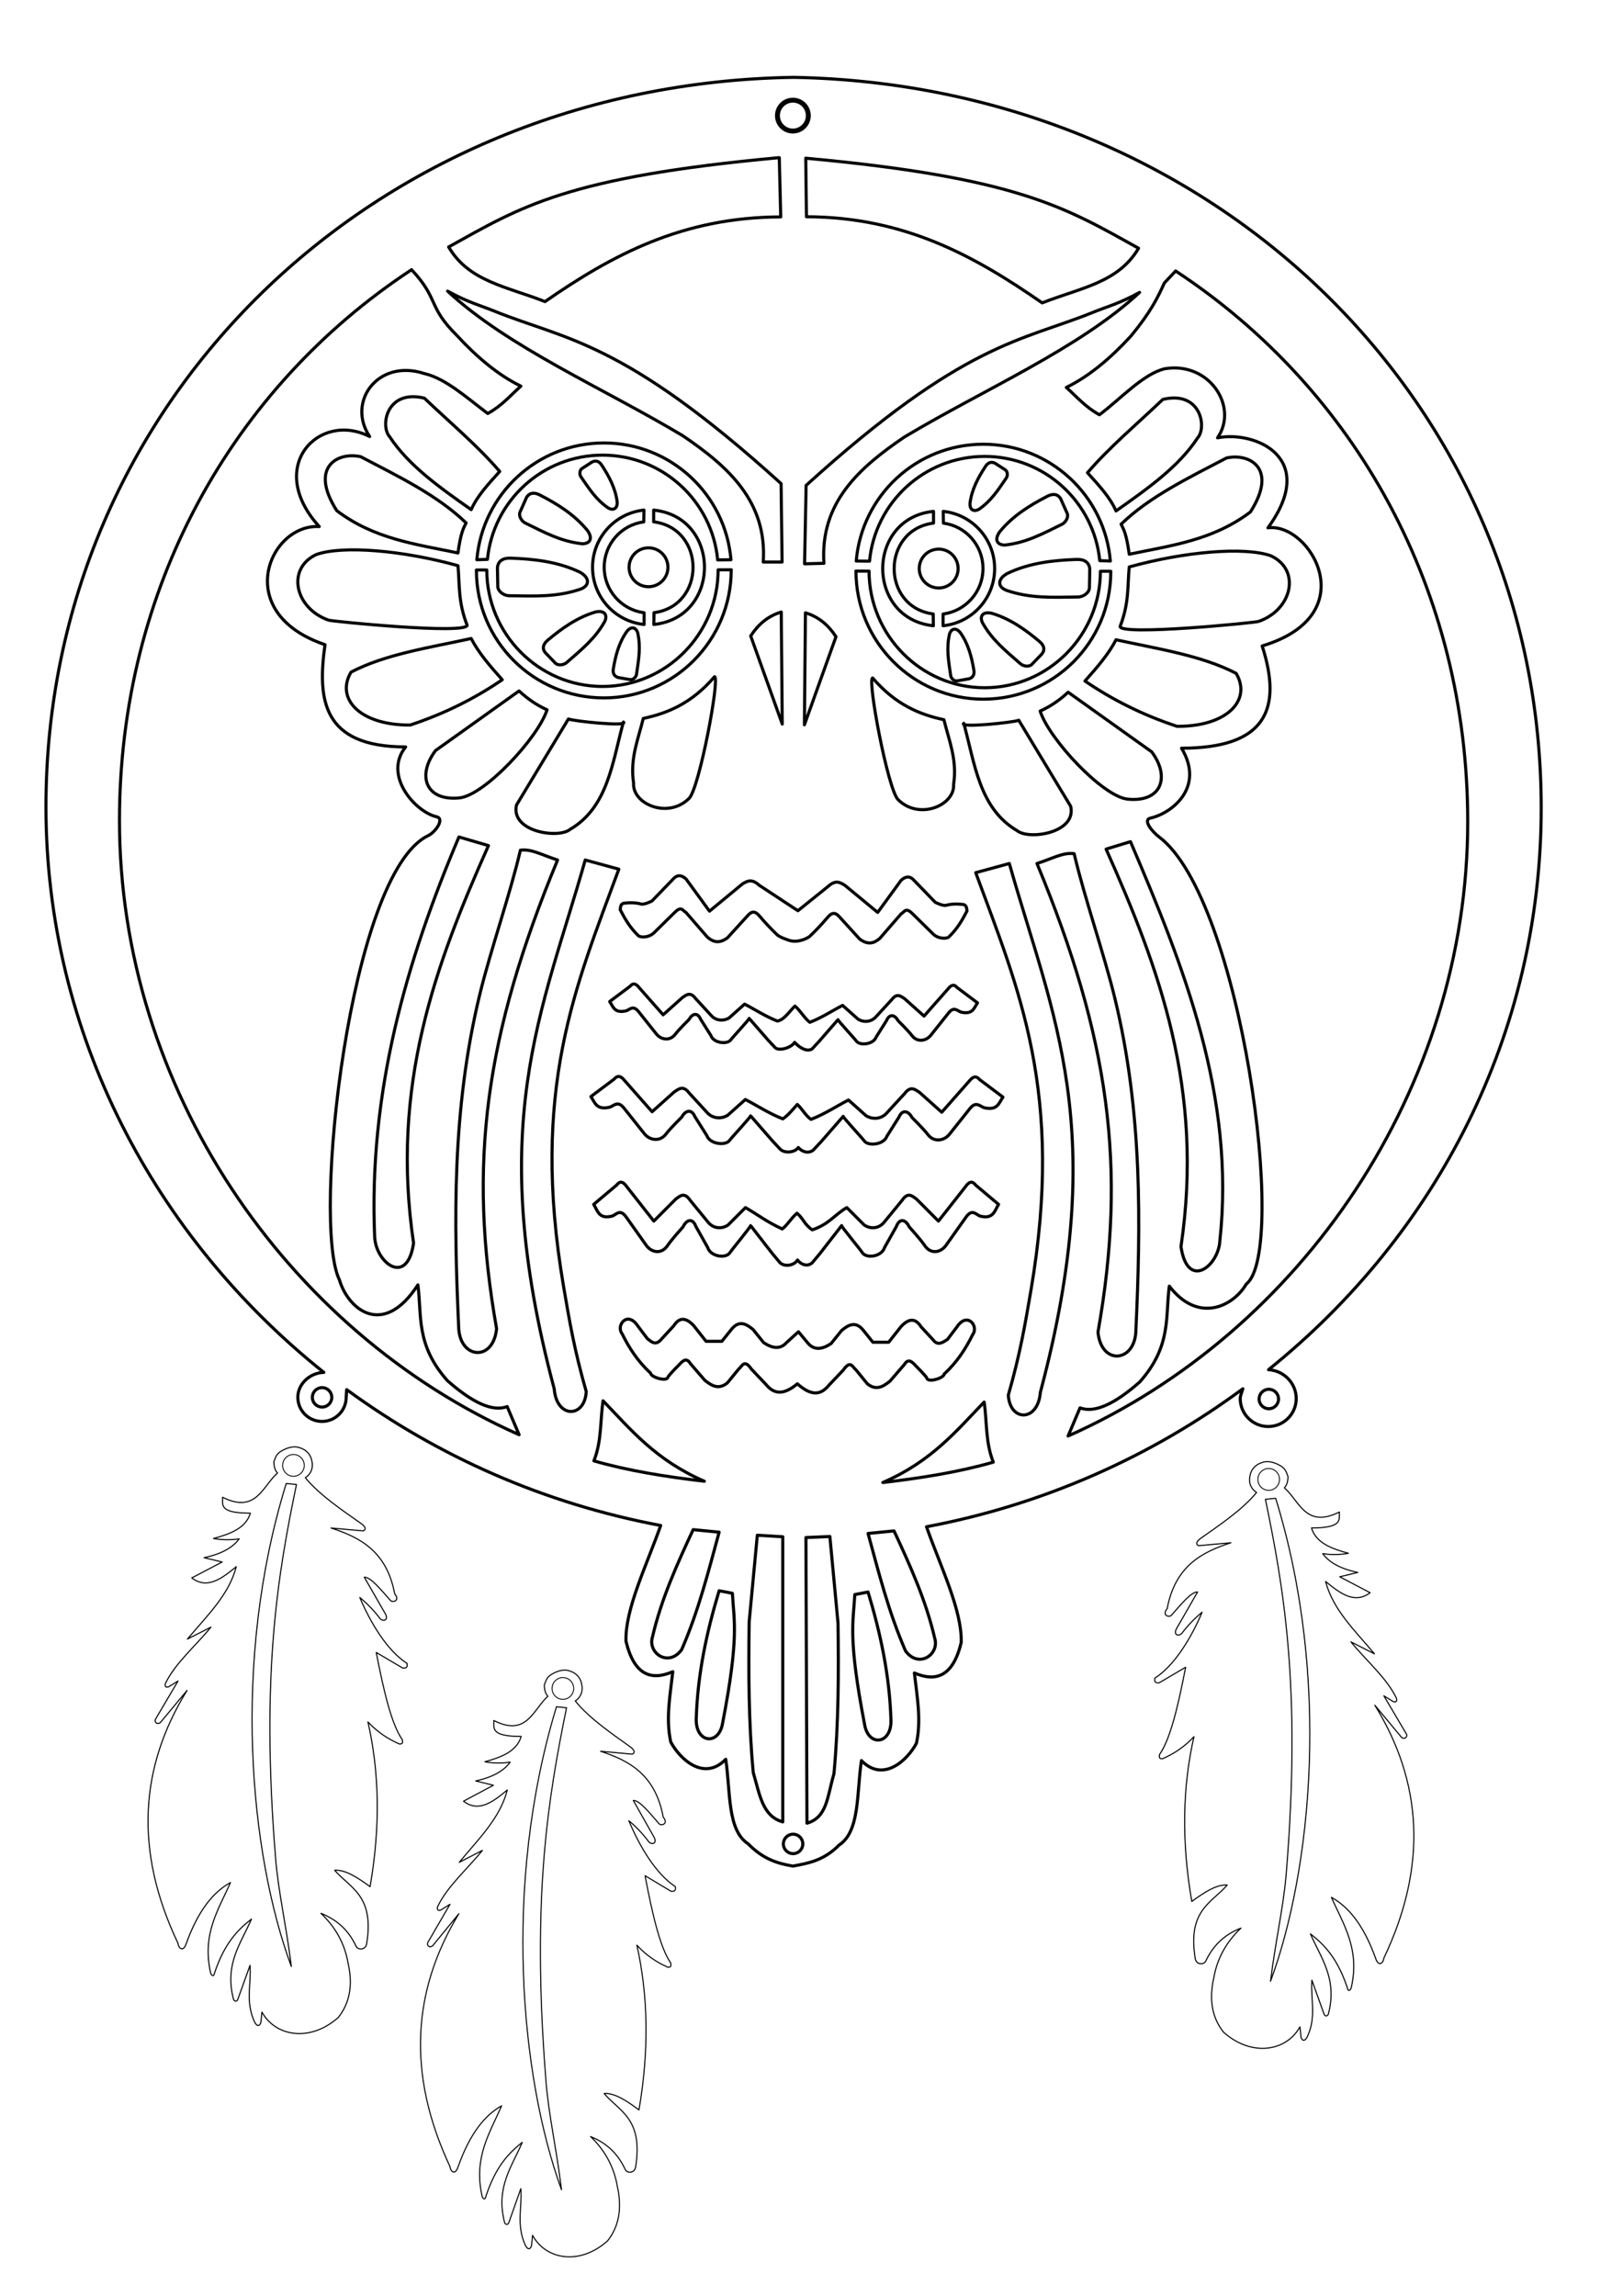 <?xml version="1.0" encoding="UTF-8" standalone="no"?>
<!-- Created with Inkscape (http://www.inkscape.org/) -->

<svg
   width="210mm"
   height="297mm"
   viewBox="0 0 210 297"
   version="1.1"
   id="svg1"
   xml:space="preserve"
   inkscape:version="1.3 (0e150ed6c4, 2023-07-21)"
   sodipodi:docname="Eule2.svg"
   xmlns:inkscape="http://www.inkscape.org/namespaces/inkscape"
   xmlns:sodipodi="http://sodipodi.sourceforge.net/DTD/sodipodi-0.dtd"
   xmlns="http://www.w3.org/2000/svg"
   xmlns:svg="http://www.w3.org/2000/svg"><sodipodi:namedview
     id="namedview1"
     pagecolor="#ffffff"
     bordercolor="#666666"
     borderopacity="1.0"
     inkscape:showpageshadow="2"
     inkscape:pageopacity="0.0"
     inkscape:pagecheckerboard="0"
     inkscape:deskcolor="#d1d1d1"
     inkscape:document-units="mm"
     inkscape:zoom="0.71000984"
     inkscape:cx="561.25983"
     inkscape:cy="544.35865"
     inkscape:window-width="1920"
     inkscape:window-height="1017"
     inkscape:window-x="-8"
     inkscape:window-y="-8"
     inkscape:window-maximized="1"
     inkscape:current-layer="layer2"
     showguides="true" /><defs
     id="defs1" /><g
     inkscape:groupmode="layer"
     id="layer2"
     inkscape:label="Zeichnung"
     style="display:inline"><circle
       style="opacity:1;fill:none;fill-opacity:0.897;stroke:#000000;stroke-width:0.4;stroke-linecap:square;stroke-linejoin:round;stroke-dasharray:none;stroke-opacity:1"
       id="path2"
       cx="121.456"
       cy="73.551"
       r="2.515" /><g
       id="g4"
       transform="translate(-20.092,-26.785)"
       style="stroke-width:0.4;stroke-dasharray:none"><path
         id="path3-0-3"
         style="fill:none;fill-opacity:0.897;stroke:#000000;stroke-width:0.4;stroke-linecap:square;stroke-linejoin:round;stroke-dasharray:none"
         d="m 140.837,106.211 c -6.755,-0.895 -6.73,-10.877 0.042,-11.757 l -1.3e-4,-1.516 c -8.752,0.897 -8.767,13.88 -0.018,14.798 z"
         sodipodi:nodetypes="csccc" /><path
         d="m 142.16,94.463 c 2.904,0.385 5.121,2.864 5.121,5.873 0,3.016 -2.251,5.505 -5.163,5.884 l 1.3e-4,1.516 c 3.748,-0.384 6.671,-3.551 6.671,-7.4 0,-3.843 -2.914,-7.006 -6.653,-7.398 z"
         style="fill:none;fill-opacity:0.897;stroke:#000000;stroke-width:0.4;stroke-linecap:square;stroke-linejoin:round;stroke-dasharray:none"
         id="path1-0"
         sodipodi:nodetypes="csccscc" /></g><path
       id="path6"
       style="opacity:1;fill:none;fill-opacity:0.897;stroke:#000000;stroke-width:0.4;stroke-linecap:square;stroke-linejoin:round;stroke-dasharray:none"
       d="m 143.722,73.973 c 0,9.107 -7.389,16.476 -16.496,16.476 -9.107,0 -16.479,-7.453 -16.471,-16.563 l -0.015,-0.009 1.708,0.007 c 0,8.264 6.694,15.086 14.958,15.086 8.264,0 14.975,-6.804 14.975,-15.068 0.297,-0.013 1.347,0.005 1.347,0.005 z m -16.496,-16.505 c -8.64,-1e-6 -15.727,6.644 -16.439,15.109 l 1.721,0.019 c 0.711,-7.602 7.11,-13.552 14.898,-13.552 7.765,-2e-6 14.148,5.914 14.891,13.484 l 1.372,0.05 C 142.95,64.109 135.863,57.468 127.226,57.468 Z"
       sodipodi:nodetypes="csccsccscsscsccs" /><path
       style="opacity:1;fill:none;fill-opacity:0.897;stroke:#000000;stroke-width:0.4;stroke-linecap:square;stroke-linejoin:round;stroke-dasharray:none;stroke-opacity:1"
       d="m 130.302,74.202 c 2.899,-1.403 6.077,-1.728 8.976,-1.828 0.962,-0.042 1.64,0.318 1.729,1.235 l -0.049,2.503 c -0.093,0.674 -0.914,1.146 -1.532,1.12 -3.346,0.047 -6.097,0.197 -9.19,-0.856 -1.117,-0.423 -1.258,-1.401 0.066,-2.174 z"
       id="path7"
       sodipodi:nodetypes="cccccccc" /><path
       style="fill:none;fill-opacity:0.897;stroke:#000000;stroke-width:0.4;stroke-linecap:square;stroke-linejoin:round;stroke-dasharray:none;stroke-opacity:1"
       d="m 129.326,68.83 c 1.7,-2.11 3.998,-3.5 6.164,-4.617 0.715,-0.378 1.359,-0.347 1.755,0.319 l 0.857,1.924 c 0.17,0.547 -0.285,1.201 -0.763,1.403 -2.525,1.238 -4.561,2.341 -7.286,2.65 -0.962,0.021 -1.456,-0.615 -0.727,-1.679 z"
       id="path7-2"
       sodipodi:nodetypes="cccccccc" /><path
       style="fill:none;fill-opacity:0.897;stroke:#000000;stroke-width:0.4;stroke-linecap:square;stroke-linejoin:round;stroke-dasharray:none;stroke-opacity:1"
       d="m 125.506,65.137 c 0.213,-1.823 1.098,-3.419 2.011,-4.808 0.298,-0.464 0.718,-0.661 1.24,-0.397 l 1.328,0.858 c 0.331,0.268 0.311,0.809 0.091,1.09 -1.091,1.581 -1.928,2.918 -3.524,4.013 -0.6,0.334 -1.172,0.121 -1.146,-0.755 z"
       id="path7-2-8"
       sodipodi:nodetypes="cccccccc" /><path
       style="fill:none;fill-opacity:0.897;stroke:#000000;stroke-width:0.4;stroke-linecap:square;stroke-linejoin:round;stroke-dasharray:none;stroke-opacity:1"
       d="m 124.212,81.789 c 1.084,1.482 1.519,3.253 1.794,4.893 0.097,0.543 -0.077,0.973 -0.639,1.134 l -1.557,0.274 c -0.425,0.028 -0.778,-0.382 -0.808,-0.737 -0.275,-1.901 -0.57,-3.45 -0.144,-5.339 0.213,-0.653 0.777,-0.886 1.354,-0.225 z"
       id="path7-2-8-5"
       sodipodi:nodetypes="cccccccc" /><path
       style="fill:none;fill-opacity:0.897;stroke:#000000;stroke-width:0.4;stroke-linecap:square;stroke-linejoin:round;stroke-dasharray:none;stroke-opacity:1"
       d="m 128.299,79.331 c 2.426,0.71 4.443,2.183 6.179,3.639 0.581,0.478 0.784,1.038 0.35,1.61 l -1.354,1.408 c -0.411,0.337 -1.137,0.179 -1.482,-0.158 -1.967,-1.72 -3.644,-3.071 -4.882,-5.288 -0.361,-0.814 0.011,-1.459 1.189,-1.21 z"
       id="path7-2-5"
       sodipodi:nodetypes="cccccccc" /><path
       style="opacity:1;fill:none;fill-opacity:0.897;stroke:#000000;stroke-width:0.4;stroke-linecap:square;stroke-linejoin:round;stroke-dasharray:none;stroke-opacity:1"
       d="m 106.609,72.873 c -0.518,-7.817 4.509,-12.336 10.408,-16.337 10.302,-6.167 22.624,-11.451 30.434,-18.709 -2.703,1.48 -4.123,1.806 -6.054,2.588 -9.219,3.732 -16.621,3.813 -37.095,22.379 l -0.198,10.145 z"
       id="path8"
       sodipodi:nodetypes="cccsccc" /><path
       style="opacity:1;fill:none;fill-opacity:0.897;stroke:#000000;stroke-width:0.4;stroke-linecap:square;stroke-linejoin:round;stroke-dasharray:none;stroke-opacity:1"
       d="m 104.083,93.767 4.084,-11.396 c -0.927,-1.422 -2.149,-2.55 -3.953,-3.096 z"
       id="path9"
       sodipodi:nodetypes="cccc" /><path
       style="opacity:1;fill:none;fill-opacity:0.897;stroke:#000000;stroke-width:0.4;stroke-linecap:square;stroke-linejoin:round;stroke-dasharray:none;stroke-opacity:1"
       d="m 134.848,39.183 c 4.925,-1.945 9.846,-2.589 12.468,-7.068 -9.365,-5.194 -15.491,-9.12 -43.061,-11.65 l 0.093,7.576 c 12.759,0.032 21.865,5.154 30.5,11.142 z"
       id="path10"
       sodipodi:nodetypes="ccccc" /><path
       style="display:inline;fill:none;fill-opacity:0.897;stroke:#000000;stroke-width:0.4;stroke-linecap:square;stroke-linejoin:round;stroke-dasharray:none;stroke-opacity:1"
       d="m 105.238,148.773 1.056,-1.131 2.81,-3.225 c -0.106,0.053 2.45,2.793 2.716,3.168 0.522,0.738 2.565,0.492 2.942,-0.603 l 1.546,-2.452 c 0.453,-1.062 1.245,-0.808 1.697,0.038 0,0 1.526,1.503 2.037,2.188 0.781,1.047 2.083,0.852 2.791,0 l 2.64,-3.319 c 0.785,-0.996 1.261,-0.383 1.81,-0.151 1.803,0.449 1.968,-0.62 2.489,-1.358 l -3.017,-2.263 c -0.519,-0.617 -0.957,-0.303 -1.377,0.226 l -3.526,3.998 -2.866,-2.565 c -0.582,-0.382 -1.147,-0.895 -1.923,0.132 l -2.376,2.584 c -0.62,0.668 -1.693,0.865 -2.621,0.302 l -2.282,-2.037 c -1.61,0.829 -2.915,1.734 -4.846,2.508 -0.721,-0.497 -1.142,-1.362 -1.775,-1.933 -0.633,0.703 -1.153,1.37 -1.874,1.867 -1.932,-0.774 -3.237,-1.679 -4.846,-2.508 l -2.282,2.037 c -0.928,0.563 -2.001,0.367 -2.621,-0.302 l -2.376,-2.584 c -0.777,-1.027 -1.341,-0.514 -1.923,-0.132 l -2.866,2.565 -3.526,-3.998 c -0.419,-0.529 -0.858,-0.843 -1.377,-0.226 l -3.017,2.263 c 0.521,0.738 0.686,1.806 2.489,1.358 0.549,-0.232 1.025,-0.846 1.81,0.151 l 2.64,3.319 c 0.708,0.852 2.01,1.047 2.791,0 0.51,-0.684 2.037,-2.188 2.037,-2.188 0.453,-0.846 1.245,-1.1 1.697,-0.038 l 1.546,2.452 c 0.377,1.095 2.42,1.341 2.942,0.603 0.266,-0.375 2.821,-3.115 2.716,-3.168 l 2.81,3.225 1.056,1.131 c 0.634,0.526 1.874,0.379 2.307,-0.262 0.434,0.542 1.311,0.854 1.945,0.328 z"
       id="path12-7"
       sodipodi:nodetypes="cccscccscccccccccccccccccccccccccccscccsccccc" /><path
       style="display:inline;fill:none;fill-opacity:0.897;stroke:#000000;stroke-width:0.4;stroke-linecap:square;stroke-linejoin:round;stroke-dasharray:none;stroke-opacity:1"
       d="m 105.104,163.35 1.037,-1.247 2.76,-3.554 c -0.104,0.058 2.407,3.078 2.668,3.492 0.513,0.813 2.52,0.542 2.89,-0.665 l 1.519,-2.702 c 0.445,-1.171 1.223,-0.89 1.667,0.042 0,0 1.5,1.657 2.001,2.411 0.767,1.154 2.047,0.939 2.742,0 l 2.594,-3.658 c 0.772,-1.098 1.239,-0.422 1.778,-0.166 1.771,0.494 1.933,-0.683 2.445,-1.496 l -2.964,-2.494 c -0.51,-0.68 -0.94,-0.334 -1.352,0.249 l -3.464,4.406 -2.816,-2.827 c -0.572,-0.422 -1.127,-0.987 -1.89,0.145 l -2.334,2.847 c -0.61,0.737 -1.663,0.953 -2.575,0.333 l -2.242,-2.245 c -1.582,0.914 -2.271,2.142 -4.465,2.88 -1.005,-0.664 -1.155,-1.451 -1.976,-2.154 -0.821,0.702 -1.202,1.49 -1.91,2.038 -1.898,-0.853 -3.18,-1.85 -4.761,-2.764 l -2.242,2.245 c -0.912,0.62 -1.966,0.404 -2.575,-0.333 l -2.334,-2.847 c -0.763,-1.132 -1.318,-0.567 -1.89,-0.145 l -2.816,2.827 -3.464,-4.406 c -0.412,-0.583 -0.842,-0.929 -1.352,-0.249 l -2.964,2.494 c 0.512,0.814 0.674,1.991 2.445,1.496 0.539,-0.256 1.007,-0.932 1.778,0.166 l 2.594,3.658 c 0.695,0.939 1.975,1.154 2.742,0 0.501,-0.754 2.001,-2.411 2.001,-2.411 0.445,-0.932 1.223,-1.212 1.667,-0.042 l 1.519,2.702 c 0.37,1.207 2.377,1.478 2.89,0.665 0.261,-0.414 2.771,-3.433 2.668,-3.492 l 2.76,3.554 1.037,1.247 c 0.623,0.58 1.847,0.368 2.272,-0.35 0.425,0.586 1.287,0.93 1.91,0.35 z"
       id="path12-3"
       sodipodi:nodetypes="cccscccscccccccccccccccccccccccccccscccsccccc" /><path
       style="opacity:1;fill:none;fill-opacity:0.897;stroke:#000000;stroke-width:0.4;stroke-linecap:square;stroke-linejoin:round;stroke-dasharray:none;stroke-opacity:1"
       d="m 104.577,173.805 c 0.8,0.896 1.814,0.771 2.964,0 l 1.35,-1.68 c 0.922,-0.775 1.856,-1.273 2.866,0.033 l 1.186,1.482 h 2.042 l 1.614,-2.042 c 0.937,-0.992 1.808,-1.168 2.569,0.033 l 1.581,1.713 c 0.615,0.81 1.23,0.311 1.845,-0.066 l 1.219,-1.614 c 1.337,-2.034 2.867,-0.097 2.042,0.988 -0.893,1.814 -2.009,3.554 -3.689,5.105 0,0.495 -2.075,1.163 -2.24,0.527 -0.058,-0.225 -1.482,-1.647 -1.482,-1.647 -0.472,-0.523 -0.944,-0.907 -1.416,-0.132 l -1.877,2.174 c -0.884,0.703 -1.789,1.268 -2.931,0.329 l -1.449,-1.779 c -0.453,-0.338 -0.706,-1.372 -1.647,0 l -1.845,1.943 c -0.965,1.179 -2.135,1.605 -4.106,-0.158 -1.97,1.645 -3.141,1.218 -4.106,0.04 l -1.845,-1.943 c -0.941,-1.372 -1.194,-0.338 -1.647,0 l -1.449,1.779 c -1.143,0.939 -2.048,0.373 -2.931,-0.329 l -1.877,-2.174 c -0.472,-0.775 -0.944,-0.391 -1.416,0.132 0,0 -1.424,1.421 -1.482,1.647 -0.165,0.636 -2.24,-0.032 -2.24,-0.527 -1.68,-1.552 -2.796,-3.291 -3.689,-5.105 -0.825,-1.085 0.705,-3.022 2.042,-0.988 l 1.219,1.614 c 0.56,0.464 1.114,0.97 1.845,0.066 l 1.581,-1.713 c 0.761,-1.2 1.633,-1.025 2.569,-0.033 l 1.614,2.042 h 2.042 l 1.186,-1.482 c 1.009,-1.306 1.943,-0.808 2.866,-0.033 l 1.35,1.68 c 1.15,0.771 2.165,0.896 2.964,0 l 1.545,-1.401 z"
       id="path13"
       sodipodi:nodetypes="cccccccccccccscccccccccccccccsccccccccccccccc" /><path
       style="opacity:1;fill:none;fill-opacity:0.897;stroke:#000000;stroke-width:0.4;stroke-linecap:square;stroke-linejoin:round;stroke-dasharray:none;stroke-opacity:1"
       d="m 114.228,191.789 c 6.312,-2.741 9.492,-6.657 13.109,-10.408 0.386,2.591 0.157,5.182 1.186,7.773 -4.463,1.281 -9.308,2.053 -14.295,2.635 z"
       id="path14"
       sodipodi:nodetypes="cccc" /><path
       style="opacity:1;fill:none;fill-opacity:0.897;stroke:#000000;stroke-width:0.4;stroke-linecap:square;stroke-linejoin:round;stroke-dasharray:none;stroke-opacity:1"
       d="m 104.281,198.904 0.132,36.956 c 2.615,-0.751 2.611,-3.384 3.491,-6.39 0.608,-6.5 0.612,-12.999 0.527,-19.499 l -1.054,-11.199 z"
       id="path15"
       sodipodi:nodetypes="cccccc" /><path
       style="opacity:1;fill:none;fill-opacity:0.897;stroke:#000000;stroke-width:0.4;stroke-linecap:square;stroke-linejoin:round;stroke-dasharray:none;stroke-opacity:1"
       d="m 110.605,206.282 1.713,-0.329 c 1.579,5.238 2.784,10.663 2.964,16.601 0.069,3.153 -2.971,3.468 -3.426,0.461 -2.141,-11.118 -1.455,-13.149 -1.252,-16.732 z"
       id="path16"
       sodipodi:nodetypes="ccccc" /><path
       style="opacity:1;fill:none;fill-opacity:0.897;stroke:#000000;stroke-width:0.4;stroke-linecap:square;stroke-linejoin:round;stroke-dasharray:none;stroke-opacity:1"
       d="m 112.318,198.377 3.36,-0.329 c 2.088,4.483 4.129,8.986 5.27,13.9 0.631,2.098 -2.107,3.95 -3.788,1.614 -2.222,-5.122 -3.461,-10.146 -4.842,-15.184 z"
       id="path17"
       sodipodi:nodetypes="ccccc" /><path
       style="opacity:1;fill:none;fill-opacity:0.897;stroke:#000000;stroke-width:0.4;stroke-linecap:square;stroke-linejoin:round;stroke-dasharray:none;stroke-opacity:1"
       d="m 140.71,61.158 c 1.442,1.594 2.928,3.176 3.689,4.941 4.187,-2.948 8.107,-5.727 10.54,-9.42 1.265,-1.373 0.446,-6.196 -4.48,-5.007 -3.302,3.145 -6.919,6.184 -9.75,9.486 z"
       id="path21"
       sodipodi:nodetypes="ccccc" /><path
       style="opacity:1;fill:none;fill-opacity:0.897;stroke:#000000;stroke-width:0.4;stroke-linecap:square;stroke-linejoin:round;stroke-dasharray:none;stroke-opacity:1"
       d="m 145.058,67.812 c 0.351,0.679 0.703,1.325 1.054,3.887 5.516,-1.147 10.833,-1.805 15.678,-5.468 3.646,-5.707 -0.191,-7.648 -3.096,-6.983 -4.856,2.544 -9.942,4.99 -13.636,8.564 z"
       id="path22"
       sodipodi:nodetypes="ccccc" /><path
       style="opacity:1;fill:none;fill-opacity:0.897;stroke:#000000;stroke-width:0.4;stroke-linecap:square;stroke-linejoin:round;stroke-dasharray:none;stroke-opacity:1"
       d="m 146.112,73.345 c -0.243,2.468 0.018,4.6 -1.186,7.707 0.121,1.211 17.417,-0.486 17.918,-0.659 4.35,-1.501 5.532,-6.663 1.581,-8.498 -3.43,-1.198 -11.189,-0.534 -18.313,1.449 z"
       id="path23"
       sodipodi:nodetypes="ccscc" /><path
       style="opacity:1;fill:none;fill-opacity:0.897;stroke:#000000;stroke-width:0.4;stroke-linecap:square;stroke-linejoin:round;stroke-dasharray:none;stroke-opacity:1"
       d="m 144.399,82.765 c -0.904,1.779 -2.422,3.557 -4.018,5.336 3.476,2.37 7.394,4.371 11.923,5.863 6.567,0.025 9.659,-3.452 7.642,-6.851 -4.478,-2.339 -10.275,-3.187 -15.547,-4.348 z"
       id="path24"
       sodipodi:nodetypes="ccccc" /><path
       style="opacity:1;fill:none;fill-opacity:0.897;stroke:#000000;stroke-width:0.4;stroke-linecap:square;stroke-linejoin:round;stroke-dasharray:none;stroke-opacity:1"
       d="m 134.583,91.988 c 1.4,-0.62 2.574,-1.467 3.623,-2.437 l 10.804,7.707 c 2.407,3.179 1.347,6.569 -3.096,6.126 -3.215,-0.32 -10.161,-7.742 -11.331,-11.396 z"
       id="path25"
       sodipodi:nodetypes="cccsc" /><path
       style="opacity:1;fill:none;fill-opacity:0.897;stroke:#000000;stroke-width:0.4;stroke-linecap:square;stroke-linejoin:round;stroke-dasharray:none;stroke-opacity:1"
       d="m 124.702,93.569 c -0.752,0.64 6.549,-0.112 7.115,-0.395 l 6.719,11.133 c 0.797,3.465 -5.409,4.389 -6.917,3.162 -4.929,-2.885 -5.483,-8.685 -6.917,-13.9 z"
       id="path26"
       sodipodi:nodetypes="ccccc" /><path
       style="opacity:1;fill:none;fill-opacity:0.897;stroke:#000000;stroke-width:0.4;stroke-linecap:square;stroke-linejoin:round;stroke-dasharray:none;stroke-opacity:1"
       d="m 112.91,87.706 c 2.97,3.463 6.078,4.727 9.223,5.402 0.655,2.687 1.741,5.189 1.252,8.366 0.192,2.689 -4.427,4.699 -7.18,1.976 -1.33,-1.315 -4.02,-15.647 -3.294,-15.744 z"
       id="path27"
       sodipodi:nodetypes="cccsc" /><path
       id="path28-2"
       style="display:inline;fill:none;fill-opacity:0.897;stroke:#000000;stroke-width:0.4;stroke-linecap:square;stroke-linejoin:round;stroke-dasharray:none"
       d="m 152.115,35.056 c 23.348,15.359 37.792,41.397 37.792,71.244 0,34.474 -21.452,66.043 -51.707,79.47 l 1.543,-3.64 c 1.932,0.727 4.572,-0.569 7.732,-3.354 4.123,-4.648 3.293,-8.396 3.82,-12.391 3.776,4.922 8.299,2.578 9.968,-0.279 5.444,-4.254 -0.649,-49.84 -11.281,-57.827 -0.867,-0.651 -2.185,-2.207 -1.11,-2.449 2.754,-0.62 7.065,-3.967 4.006,-9.037 10.772,-0.003 13.118,-4.898 10.434,-13.229 13.389,-4.02 6.183,-16.024 0.745,-15.279 6.632,-9.115 -1.708,-12.597 -6.521,-11.645 2.768,-4.036 -1.075,-9.883 -6.801,-8.941 -2.764,0.631 -5.714,3.879 -8.478,5.96 -1.811,-0.989 -2.927,-2.325 -4.285,-3.54 2.918,-1.416 5.686,-3.736 8.356,-6.641 2.544,-3.077 3.492,-5.013 4.328,-6.871 z"
       sodipodi:nodetypes="sscccccsscccccccccs" /><circle
       style="display:inline;fill:none;fill-opacity:0.897;stroke:#000000;stroke-width:0.4;stroke-linecap:square;stroke-linejoin:round;stroke-dasharray:none;stroke-opacity:1"
       id="path2-04"
       cx="-83.91"
       cy="73.386"
       r="2.515"
       transform="scale(-1,1)" /><g
       id="g4-5"
       transform="matrix(-1,0,0,1,225.458,-26.95)"
       style="display:inline;stroke-width:0.4;stroke-dasharray:none"><path
         id="path3-0-3-3"
         style="fill:none;fill-opacity:0.897;stroke:#000000;stroke-width:0.4;stroke-linecap:square;stroke-linejoin:round;stroke-dasharray:none"
         d="m 140.837,106.211 c -6.755,-0.895 -6.73,-10.877 0.042,-11.757 l -1.3e-4,-1.516 c -8.752,0.897 -8.767,13.88 -0.018,14.798 z"
         sodipodi:nodetypes="csccc" /><path
         d="m 142.16,94.463 c 2.904,0.385 5.121,2.864 5.121,5.873 0,3.016 -2.251,5.505 -5.163,5.884 l 1.3e-4,1.516 c 3.748,-0.384 6.671,-3.551 6.671,-7.4 0,-3.843 -2.914,-7.006 -6.653,-7.398 z"
         style="fill:none;fill-opacity:0.897;stroke:#000000;stroke-width:0.4;stroke-linecap:square;stroke-linejoin:round;stroke-dasharray:none"
         id="path1-0-1"
         sodipodi:nodetypes="csccscc" /></g><path
       id="path6-8"
       style="display:inline;fill:none;fill-opacity:0.897;stroke:#000000;stroke-width:0.4;stroke-linecap:square;stroke-linejoin:round;stroke-dasharray:none"
       d="m 61.644,73.808 c 0,9.107 7.389,16.476 16.496,16.476 9.107,0 16.479,-7.453 16.471,-16.563 l 0.015,-0.009 -1.708,0.007 c 0,8.264 -6.694,15.086 -14.958,15.086 -8.264,0 -14.975,-6.804 -14.975,-15.068 -0.297,-0.013 -1.347,0.005 -1.347,0.005 z m 16.496,-16.505 c 8.64,-1e-6 15.727,6.644 16.439,15.109 l -1.721,0.019 c -0.711,-7.602 -7.11,-13.552 -14.898,-13.552 -7.765,-2e-6 -14.148,5.914 -14.891,13.484 l -1.372,0.05 c 0.719,-8.468 7.805,-15.109 16.443,-15.109 z"
       sodipodi:nodetypes="csccsccscsscsccs" /><path
       style="display:inline;fill:none;fill-opacity:0.897;stroke:#000000;stroke-width:0.4;stroke-linecap:square;stroke-linejoin:round;stroke-dasharray:none;stroke-opacity:1"
       d="m 75.065,74.036 c -2.899,-1.403 -6.077,-1.728 -8.976,-1.828 -0.962,-0.042 -1.64,0.318 -1.729,1.235 l 0.049,2.503 c 0.093,0.674 0.914,1.146 1.532,1.12 3.346,0.047 6.097,0.197 9.19,-0.856 1.117,-0.423 1.258,-1.401 -0.066,-2.174 z"
       id="path7-0"
       sodipodi:nodetypes="cccccccc" /><path
       style="display:inline;fill:none;fill-opacity:0.897;stroke:#000000;stroke-width:0.4;stroke-linecap:square;stroke-linejoin:round;stroke-dasharray:none;stroke-opacity:1"
       d="m 76.04,68.665 c -1.7,-2.11 -3.998,-3.5 -6.164,-4.617 -0.715,-0.378 -1.359,-0.347 -1.755,0.319 l -0.857,1.924 c -0.17,0.547 0.285,1.201 0.763,1.403 2.525,1.238 4.561,2.341 7.286,2.65 0.962,0.021 1.456,-0.615 0.727,-1.679 z"
       id="path7-2-3"
       sodipodi:nodetypes="cccccccc" /><path
       style="display:inline;fill:none;fill-opacity:0.897;stroke:#000000;stroke-width:0.4;stroke-linecap:square;stroke-linejoin:round;stroke-dasharray:none;stroke-opacity:1"
       d="m 79.86,64.972 c -0.213,-1.823 -1.098,-3.419 -2.011,-4.808 -0.298,-0.464 -0.718,-0.661 -1.24,-0.397 l -1.328,0.858 c -0.331,0.268 -0.311,0.809 -0.091,1.09 1.091,1.581 1.928,2.918 3.524,4.013 0.6,0.334 1.172,0.121 1.146,-0.755 z"
       id="path7-2-8-2"
       sodipodi:nodetypes="cccccccc" /><path
       style="display:inline;fill:none;fill-opacity:0.897;stroke:#000000;stroke-width:0.4;stroke-linecap:square;stroke-linejoin:round;stroke-dasharray:none;stroke-opacity:1"
       d="m 81.154,81.624 c -1.084,1.482 -1.519,3.253 -1.794,4.893 -0.097,0.543 0.077,0.973 0.639,1.134 l 1.557,0.274 c 0.425,0.028 0.778,-0.382 0.808,-0.737 0.275,-1.901 0.57,-3.45 0.144,-5.339 -0.213,-0.653 -0.777,-0.886 -1.354,-0.225 z"
       id="path7-2-8-5-7"
       sodipodi:nodetypes="cccccccc" /><path
       style="display:inline;fill:none;fill-opacity:0.897;stroke:#000000;stroke-width:0.4;stroke-linecap:square;stroke-linejoin:round;stroke-dasharray:none;stroke-opacity:1"
       d="m 77.068,79.166 c -2.426,0.71 -4.443,2.183 -6.179,3.639 -0.581,0.478 -0.784,1.038 -0.35,1.61 l 1.354,1.408 c 0.411,0.337 1.137,0.179 1.482,-0.158 1.967,-1.72 3.644,-3.071 4.882,-5.288 0.361,-0.814 -0.011,-1.459 -1.189,-1.21 z"
       id="path7-2-5-7"
       sodipodi:nodetypes="cccccccc" /><path
       style="display:inline;fill:none;fill-opacity:0.897;stroke:#000000;stroke-width:0.4;stroke-linecap:square;stroke-linejoin:round;stroke-dasharray:none;stroke-opacity:1"
       d="M 98.757,72.708 C 99.276,64.891 94.248,60.372 88.349,56.371 78.047,50.203 65.725,44.919 57.915,37.662 c 2.703,1.48 4.123,1.806 6.054,2.588 9.219,3.732 16.621,3.748 37.095,22.313 l 0.132,10.145 z"
       id="path8-7"
       sodipodi:nodetypes="cccsccc" /><path
       style="display:inline;fill:none;fill-opacity:0.897;stroke:#000000;stroke-width:0.4;stroke-linecap:square;stroke-linejoin:round;stroke-dasharray:none;stroke-opacity:1"
       d="m 101.217,93.667 -4.084,-11.396 c 0.927,-1.422 2.149,-2.55 3.953,-3.096 z"
       id="path9-2"
       sodipodi:nodetypes="cccc" /><path
       style="display:inline;fill:none;fill-opacity:0.897;stroke:#000000;stroke-width:0.4;stroke-linecap:square;stroke-linejoin:round;stroke-dasharray:none;stroke-opacity:1"
       d="m 70.518,39.018 c -4.925,-1.945 -9.846,-2.589 -12.468,-7.068 9.365,-5.194 15.211,-9.027 42.782,-11.557 l 0.186,7.669 c -12.759,0.032 -21.865,4.968 -30.5,10.956 z"
       id="path10-8"
       sodipodi:nodetypes="ccccc" /><path
       style="display:inline;fill:none;fill-opacity:0.897;stroke:#000000;stroke-width:0.4;stroke-linecap:square;stroke-linejoin:round;stroke-dasharray:none;stroke-opacity:1"
       d="m 101.803,121.542 c -0.428,-0.147 -0.838,-0.312 -1.178,-0.547 -0.783,-0.741 -1.606,-1.61 -2.346,-2.483 -0.628,-0.762 -1.085,-0.563 -1.496,-0.105 l -2.653,2.911 c -1.101,0.818 -1.9,0.528 -2.609,-0.093 l -2.767,-3.19 c -0.408,-0.174 -0.546,-0.926 -1.475,0.022 l -2.653,2.609 c -0.684,0.662 -1.778,0.639 -2.044,0.367 -1.076,-1.035 -1.736,-2.183 -2.335,-3.348 0.053,-0.348 0.035,-0.742 0.466,-0.838 0.785,-0.098 1.555,-0.089 2.297,0.12 0.446,0.014 0.891,-0.2 1.337,-0.399 l 2.702,-2.795 c 0.507,-0.609 1.077,-0.643 1.716,-0.066 l 3.036,4.165 4.285,-3.54 c 0.582,-0.321 1.135,-0.727 2.143,0.186 l 5.012,3.299 3.894,-3.134 c 1.008,-0.914 1.56,-0.507 2.143,-0.186 l 4.285,3.54 3.036,-4.165 c 0.638,-0.577 1.209,-0.543 1.716,0.066 l 2.702,2.795 c 0.446,0.199 0.891,0.413 1.337,0.399 0.741,-0.209 1.511,-0.218 2.297,-0.12 0.43,0.096 0.413,0.491 0.466,0.838 -0.599,1.165 -1.259,2.313 -2.335,3.348 -0.266,0.272 -1.359,0.295 -2.044,-0.367 l -2.653,-2.609 c -0.928,-0.948 -1.067,-0.195 -1.475,-0.022 l -2.767,3.19 c -0.709,0.621 -1.507,0.911 -2.609,0.093 l -2.653,-2.911 c -0.41,-0.459 -0.867,-0.657 -1.496,0.105 -0.739,0.873 -1.562,1.742 -2.346,2.483 -0.341,0.234 -0.75,0.399 -1.09,0.49 -0.616,0.167 -1.232,0.159 -1.848,-0.108 z"
       id="path11-9"
       sodipodi:nodetypes="cccccccccccccccccccccccccccccccccccccccc" /><path
       style="display:inline;fill:none;fill-opacity:0.897;stroke:#000000;stroke-width:0.4;stroke-linecap:square;stroke-linejoin:round;stroke-dasharray:none;stroke-opacity:1"
       d="m 100.312,135.548 -0.922,-0.988 -2.454,-2.816 c 0.092,0.046 -2.14,2.439 -2.372,2.767 -0.456,0.644 -2.24,0.429 -2.569,-0.527 l -1.35,-2.141 c -0.395,-0.928 -1.087,-0.706 -1.482,0.033 0,0 -1.333,1.313 -1.779,1.91 -0.682,0.914 -1.819,0.744 -2.437,0 l -2.306,-2.899 c -0.686,-0.87 -1.101,-0.335 -1.581,-0.132 -1.575,0.392 -1.719,-0.541 -2.174,-1.186 l 2.635,-1.976 c 0.453,-0.539 0.836,-0.264 1.202,0.198 l 3.08,3.491 2.503,-2.24 c 0.509,-0.334 1.001,-0.782 1.68,0.115 l 2.075,2.256 c 0.542,0.584 1.479,0.755 2.289,0.264 l 1.993,-1.779 c 1.406,0.724 2.546,1.515 4.232,2.19 0.909,-0.132 1.643,-1.359 2.288,-1.938 0.645,0.534 1.299,1.668 1.928,2.103 1.687,-0.676 2.827,-1.466 4.232,-2.19 l 1.993,1.779 c 0.811,0.491 1.747,0.32 2.289,-0.264 l 2.075,-2.256 c 0.678,-0.897 1.171,-0.449 1.68,-0.115 l 2.503,2.24 3.08,-3.491 c 0.366,-0.462 0.749,-0.736 1.202,-0.198 l 2.635,1.976 c -0.455,0.645 -0.599,1.577 -2.174,1.186 -0.48,-0.203 -0.895,-0.738 -1.581,0.132 l -2.306,2.899 c -0.618,0.744 -1.755,0.914 -2.437,0 -0.446,-0.597 -1.779,-1.91 -1.779,-1.91 -0.395,-0.738 -1.087,-0.961 -1.482,-0.033 l -1.35,2.141 c -0.329,0.956 -2.113,1.171 -2.569,0.527 -0.232,-0.328 -2.464,-2.721 -2.372,-2.767 l -2.454,2.816 -0.922,0.988 c -0.763,0.436 -1.758,-0.34 -2.239,-0.869 -0.376,0.661 -1.945,1.172 -2.504,0.704 z"
       id="path12-96"
       sodipodi:nodetypes="cccscccscccccccccccccccccccccccccccscccsccccc" /><path
       style="display:inline;fill:none;fill-opacity:0.897;stroke:#000000;stroke-width:0.4;stroke-linecap:square;stroke-linejoin:round;stroke-dasharray:none;stroke-opacity:1"
       d="m 91.138,191.624 c -6.312,-2.741 -9.492,-6.657 -13.109,-10.408 -0.386,2.591 -0.157,5.182 -1.186,7.773 4.463,1.281 9.308,2.053 14.295,2.635 z"
       id="path14-1"
       sodipodi:nodetypes="cccc" /><path
       style="display:inline;fill:none;fill-opacity:0.897;stroke:#000000;stroke-width:0.4;stroke-linecap:square;stroke-linejoin:round;stroke-dasharray:none;stroke-opacity:1"
       d="m 101.283,198.804 -1e-5,36.89 c -2.615,-0.751 -2.941,-3.384 -3.821,-6.39 -0.608,-6.5 -0.612,-12.999 -0.527,-19.499 l 1.054,-11.199 z"
       id="path15-5"
       sodipodi:nodetypes="cccccc" /><path
       style="display:inline;fill:none;fill-opacity:0.897;stroke:#000000;stroke-width:0.4;stroke-linecap:square;stroke-linejoin:round;stroke-dasharray:none;stroke-opacity:1"
       d="m 94.762,206.117 -1.713,-0.329 c -1.579,5.238 -2.784,10.663 -2.964,16.601 -0.069,3.153 2.971,3.468 3.426,0.461 2.141,-11.118 1.455,-13.149 1.252,-16.732 z"
       id="path16-0"
       sodipodi:nodetypes="ccccc" /><path
       style="display:inline;fill:none;fill-opacity:0.897;stroke:#000000;stroke-width:0.4;stroke-linecap:square;stroke-linejoin:round;stroke-dasharray:none;stroke-opacity:1"
       d="m 93.049,198.212 -3.36,-0.329 c -2.088,4.483 -4.129,8.986 -5.27,13.9 -0.631,2.098 2.107,3.95 3.788,1.614 2.222,-5.122 3.461,-10.146 4.842,-15.184 z"
       id="path17-7"
       sodipodi:nodetypes="ccccc" /><path
       style="display:inline;fill:none;fill-opacity:1;stroke:#000000;stroke-width:0.4;stroke-linecap:square;stroke-linejoin:round;stroke-dasharray:none;stroke-opacity:1"
       d="m 80.071,112.442 -4.348,-1.186 c -5.559,19.664 -13.095,34.407 -4.011,68.424 0.295,3.828 3.934,3.824 4.143,0.35 -1.532,-5.353 -2.143,-8.967 -2.921,-13.52 -4.374,-25.593 1.599,-38.993 7.137,-54.068 z"
       id="path18-1"
       sodipodi:nodetypes="ccccsc" /><path
       style="display:inline;fill:none;fill-opacity:1;stroke:#000000;stroke-width:0.4;stroke-linecap:square;stroke-linejoin:round;stroke-dasharray:none;stroke-opacity:1"
       d="m 67.334,109.984 c 1.454,-0.185 2.654,0.579 4.811,1.272 -9.343,22.543 -11.667,39.306 -7.891,60.632 -0.437,4.328 -4.72,3.909 -4.901,-0.077 -0.623,-13.707 -0.906,-28.263 2.743,-43.235 1.372,-5.628 3.932,-12.976 5.239,-18.593 z"
       id="path19-78"
       sodipodi:nodetypes="cccssc" /><path
       style="display:inline;fill:none;fill-opacity:1;stroke:#000000;stroke-width:0.4;stroke-linecap:square;stroke-linejoin:round;stroke-dasharray:none;stroke-opacity:1"
       d="m 63.201,109.393 -3.82,-1.118 c -6.799,16.028 -11.72,33.008 -10.9,51.798 0.186,3.307 4.192,6.428 5.031,0.745 -3.029,-20.366 2.863,-36.108 9.689,-51.425 z"
       id="path20-2"
       sodipodi:nodetypes="ccccc" /><path
       style="display:inline;fill:none;fill-opacity:0.897;stroke:#000000;stroke-width:0.4;stroke-linecap:square;stroke-linejoin:round;stroke-dasharray:none;stroke-opacity:1"
       d="m 64.657,60.993 c -1.442,1.594 -2.928,3.176 -3.689,4.941 -4.187,-2.948 -8.107,-5.727 -10.54,-9.42 -1.265,-1.373 -0.446,-6.196 4.48,-5.007 3.302,3.145 6.919,6.184 9.75,9.486 z"
       id="path21-4"
       sodipodi:nodetypes="ccccc" /><path
       style="display:inline;fill:none;fill-opacity:0.897;stroke:#000000;stroke-width:0.4;stroke-linecap:square;stroke-linejoin:round;stroke-dasharray:none;stroke-opacity:1"
       d="m 60.309,67.647 c -0.351,0.679 -0.703,1.325 -1.054,3.887 -5.516,-1.147 -10.833,-1.805 -15.678,-5.468 -3.646,-5.707 0.191,-7.648 3.096,-6.983 4.856,2.544 9.942,4.99 13.636,8.564 z"
       id="path22-7"
       sodipodi:nodetypes="ccccc" /><path
       style="display:inline;fill:none;fill-opacity:0.897;stroke:#000000;stroke-width:0.4;stroke-linecap:square;stroke-linejoin:round;stroke-dasharray:none;stroke-opacity:1"
       d="m 59.255,73.18 c 0.243,2.468 -0.018,4.6 1.186,7.707 -0.121,1.211 -17.417,-0.486 -17.918,-0.659 -4.35,-1.501 -5.532,-6.663 -1.581,-8.498 3.43,-1.198 11.189,-0.534 18.313,1.449 z"
       id="path23-1"
       sodipodi:nodetypes="ccscc" /><path
       style="display:inline;fill:none;fill-opacity:0.897;stroke:#000000;stroke-width:0.4;stroke-linecap:square;stroke-linejoin:round;stroke-dasharray:none;stroke-opacity:1"
       d="m 60.968,82.6 c 0.904,1.779 2.422,3.557 4.018,5.336 -3.476,2.37 -7.394,4.371 -11.923,5.863 -6.567,0.025 -9.659,-3.452 -7.642,-6.851 4.478,-2.339 10.275,-3.187 15.547,-4.348 z"
       id="path24-6"
       sodipodi:nodetypes="ccccc" /><path
       style="display:inline;fill:none;fill-opacity:0.897;stroke:#000000;stroke-width:0.4;stroke-linecap:square;stroke-linejoin:round;stroke-dasharray:none;stroke-opacity:1"
       d="m 70.783,91.823 c -1.4,-0.62 -2.574,-1.467 -3.623,-2.437 l -10.804,7.707 c -2.407,3.179 -1.347,6.569 3.096,6.126 3.215,-0.32 10.161,-7.742 11.331,-11.396 z"
       id="path25-07"
       sodipodi:nodetypes="cccsc" /><path
       style="display:inline;fill:none;fill-opacity:0.897;stroke:#000000;stroke-width:0.4;stroke-linecap:square;stroke-linejoin:round;stroke-dasharray:none;stroke-opacity:1"
       d="m 80.664,93.404 c 0.752,0.64 -6.549,-0.112 -7.115,-0.395 l -6.719,11.133 c -0.797,3.465 5.409,4.389 6.917,3.162 4.929,-2.885 5.483,-8.685 6.917,-13.9 z"
       id="path26-0"
       sodipodi:nodetypes="ccccc" /><path
       style="display:inline;fill:none;fill-opacity:0.897;stroke:#000000;stroke-width:0.4;stroke-linecap:square;stroke-linejoin:round;stroke-dasharray:none;stroke-opacity:1"
       d="m 92.456,87.541 c -2.97,3.463 -6.078,4.727 -9.223,5.402 -0.655,2.687 -1.741,5.189 -1.252,8.366 -0.192,2.689 4.427,4.699 7.18,1.976 1.33,-1.315 4.02,-15.647 3.294,-15.744 z"
       id="path27-7"
       sodipodi:nodetypes="cccsc" /><path
       id="path28-2-4"
       style="display:inline;fill:none;fill-opacity:0.897;stroke:#000000;stroke-width:0.4;stroke-linecap:square;stroke-linejoin:round;stroke-dasharray:none"
       d="m 53.251,34.891 c -23.348,15.359 -37.792,41.397 -37.792,71.244 0,34.474 21.452,66.043 51.707,79.47 l -1.543,-3.64 c -1.932,0.727 -4.572,-0.569 -7.732,-3.354 -4.123,-4.648 -3.293,-8.396 -3.82,-12.391 -4.521,6.971 -9.044,3.137 -10.155,-0.652 -3.602,-7.315 1.293,-52.595 11.467,-57.454 0.978,-0.467 2.185,-2.207 1.11,-2.449 -2.754,-0.62 -6.972,-5.364 -4.006,-9.037 -10.772,-0.003 -11.441,-6.109 -10.434,-13.229 -12.178,-4.113 -7.207,-15.651 -0.745,-15.279 -7.047,-7.734 -0.041,-14.993 6.521,-11.645 -3.01,-4.5 1.08,-10.101 7.053,-8.155 2.764,0.631 5.462,3.094 8.226,5.174 1.811,-0.989 2.927,-2.325 4.285,-3.54 -2.918,-1.416 -5.686,-3.736 -8.356,-6.641 -3.685,-3.647 -2.233,-4.638 -5.786,-8.424 z"
       sodipodi:nodetypes="sscccccssccccccccs" /><circle
       style="opacity:1;fill:none;fill-opacity:0.897;stroke:#000000;stroke-width:0.4;stroke-linecap:square;stroke-linejoin:round;stroke-dasharray:none;stroke-opacity:1"
       id="path30"
       cx="102.618"
       cy="238.541"
       r="1.258" /><circle
       style="display:inline;fill:none;fill-opacity:0.897;stroke:#000000;stroke-width:0.4;stroke-linecap:square;stroke-linejoin:round;stroke-dasharray:none;stroke-opacity:1"
       id="path30-2"
       cx="41.672"
       cy="180.77"
       r="1.258" /><circle
       style="display:inline;fill:none;fill-opacity:0.897;stroke:#000000;stroke-width:0.4;stroke-linecap:square;stroke-linejoin:round;stroke-dasharray:none;stroke-opacity:1"
       id="path30-2-0"
       cx="164.173"
       cy="180.984"
       r="1.258" /><path
       id="path31"
       style="opacity:1;fill:none;fill-opacity:1;stroke:#000000;stroke-width:0.4;stroke-linecap:square;stroke-linejoin:round"
       d="m 167.719,180.92 c 0,2.001 -1.622,3.623 -3.623,3.623 -2.001,0 -3.623,-1.622 -3.623,-3.623 0,-0.31 0.225,-0.913 0.342,-1.261 -11.83,8.751 -25.803,15.008 -40.936,17.852 1.809,5.143 4.608,10.782 4.494,14.963 -1.055,4.405 -3.252,5.156 -6.061,3.953 0.338,3.03 0.925,6.061 0.264,9.091 -1.165,2.199 -4.294,5.149 -7.115,2.24 -0.633,4.209 -0.172,9.169 -2.899,10.935 -1.965,2.007 -4.017,2.355 -5.973,2.716 -1.955,-0.34 -3.821,-0.874 -5.786,-2.881 -2.727,-1.767 -2.265,-6.726 -2.899,-10.935 -2.82,2.909 -5.95,-0.041 -7.115,-2.24 -0.661,-3.03 -0.074,-6.061 0.264,-9.091 -2.808,1.204 -5.005,0.453 -6.061,-3.953 -0.114,-4.182 2.685,-9.82 4.494,-14.963 -15.063,-2.832 -28.747,-8.895 -40.632,-17.578 -0.001,0.278 -0.06,0.762 -0.06,0.988 0,1.728 -1.401,3.129 -3.129,3.129 -1.728,0 -3.129,-1.401 -3.129,-3.129 0,-1.728 1.566,-3.162 3.365,-3.215 -21.822,-17.423 -35.954,-43.731 -35.954,-73.177 0,-52.304 42.251,-93.519 96.735,-94.358 54.484,1.005 96.735,42.22 96.735,94.523 0,29.275 -13.572,55.191 -35.285,72.666 1.963,0.103 3.585,1.725 3.585,3.726 z"
       sodipodi:nodetypes="ssscccccccccccccccssscscscs" /><circle
       style="display:inline;fill:none;fill-opacity:0.897;stroke:#000000;stroke-width:0.635;stroke-linecap:square;stroke-linejoin:round;stroke-dasharray:none;stroke-opacity:1"
       id="path30-2-3"
       cx="102.591"
       cy="14.956"
       r="1.997" /><ellipse
       style="display:inline;fill:none;fill-opacity:0.897;stroke:#000000;stroke-width:0.116;stroke-linecap:square;stroke-linejoin:round;stroke-dasharray:none;stroke-opacity:1"
       id="path32-4"
       cx="164.155"
       cy="191.385"
       rx="1.399"
       ry="1.41" /><ellipse
       style="display:inline;fill:none;fill-opacity:0.897;stroke:#000000;stroke-width:0.116;stroke-linecap:square;stroke-linejoin:round;stroke-dasharray:none;stroke-opacity:1"
       id="path32-4-26"
       cx="72.831"
       cy="218.428"
       rx="1.399"
       ry="1.41" /><ellipse
       style="display:inline;fill:none;fill-opacity:0.897;stroke:#000000;stroke-width:0.116;stroke-linecap:square;stroke-linejoin:round;stroke-dasharray:none;stroke-opacity:1"
       id="path32-4-7"
       cx="37.969"
       cy="189.571"
       rx="1.399"
       ry="1.41" /><g
       id="g35"><path
         style="display:inline;fill:none;fill-opacity:0.897;stroke:#000000;stroke-width:0.142;stroke-linecap:square;stroke-linejoin:round;stroke-dasharray:none;stroke-opacity:1"
         d="m 166.186,192.469 c 1.955,1.719 2.756,5.307 7.114,3.136 -0.053,0.957 0.521,2.061 -3.604,2.059 0.585,1.943 2.589,2.686 4.774,3.276 -1.048,0.194 -2.15,0.227 -3.323,0.047 0.807,1.106 2.236,1.952 4.54,2.434 l -2.34,0.562 3.932,2.059 c -1.999,1.518 -3.88,0.086 -5.757,-1.451 0.939,3.659 3.85,6.408 6.319,9.361 l -3.042,-1.545 c 1.972,2.432 4.621,4.638 5.897,7.301 0.098,0.43 -0.083,0.521 -0.421,0.421 l -1.217,-0.749 2.902,4.914 c 0.195,0.285 -0.102,0.808 -0.608,0.468 l -3.463,-4.166 c 6.11,9.881 6.883,20.718 1.17,32.716 -0.068,0.657 -0.694,1.195 -1.077,0 -1.562,-4.328 -3.525,-6.649 -5.71,-7.863 1.532,3.495 3.706,6.62 2.574,11.654 -0.053,0.309 -0.404,0.67 -0.515,0.047 -1.287,-3.849 -2.994,-5.591 -4.774,-6.974 1.319,3.079 3.504,5.753 2.34,10.297 -0.033,0.283 -0.437,0.55 -0.608,0 l -1.545,-4.306 c -0.186,2.418 0.618,4.65 -0.562,7.255 -0.176,0.391 -0.561,0.876 -0.842,0.14 l -0.14,-1.357 c -1.756,3.184 -6.241,3.923 -9.876,0.702 -1.446,-1.813 -1.939,-4.131 -1.264,-7.067 0.428,-2.447 1.585,-4.59 3.51,-6.412 -1.75,0.701 -3.45,1.878 -4.579,4.32 -0.327,0.481 -1.196,0.386 -1.333,-0.341 -1.051,-6.317 2.136,-7.226 4.133,-9.548 -1.359,-0.092 -2.919,0.903 -4.584,2.123 -1.379,-7.932 -1.166,-14.968 0.278,-21.312 -1.216,1.304 -2.591,2.212 -4.072,2.855 -0.514,0.022 -0.414,-0.286 -0.374,-0.562 1.419,-2.012 2.43,-6.434 3.37,-11.28 l -3.417,2.013 c -0.351,0.02 -0.686,0.019 -0.562,-0.608 2.504,-1.568 4.725,-5.224 6.108,-8.518 -0.973,0.798 -1.858,1.714 -2.644,2.761 -0.482,0.425 -1.099,0.118 -0.655,-0.655 l 2.715,-4.727 c -0.822,-0.035 -2.129,1.594 -3.37,2.995 -0.275,0.35 -1.315,0.056 -0.562,-0.842 1.027,-5.475 4.437,-7.296 8.238,-8.518 l -4.166,0.374 c -0.549,-0.266 -0.076,-0.704 0.279,-0.956 2.112,-1.502 5.351,-3.632 7.21,-5.924 -0.714,-0.446 -1.067,-1.294 -0.842,-2.153 0.132,-0.881 0.774,-1.456 1.434,-1.677 0.645,-0.283 1.527,-0.22 2.585,0.419 0.548,0.378 0.632,0.623 0.895,1.352 -0.013,0.644 -0.15,1.129 -0.468,1.451 z"
         id="path33-6"
         sodipodi:nodetypes="ccccccccccccccccccccccccccccccccccccccccccccccccccscccccc" /><path
         style="display:inline;fill:none;fill-opacity:0.897;stroke:#000000;stroke-width:0.142;stroke-linecap:square;stroke-linejoin:round;stroke-dasharray:none;stroke-opacity:1"
         d="m 163.733,193.956 1.324,-0.132 c 7.134,23.104 4.677,48.053 -0.662,62.484 0.651,-5.311 1.677,-9.568 2.04,-14.028 1.958,-24.064 -0.358,-36.953 -2.702,-48.324 z"
         id="path34-7"
         sodipodi:nodetypes="cccsc" /></g><g
       id="g34"
       transform="translate(-8.959,-11.067)"><path
         style="display:inline;fill:none;fill-opacity:0.897;stroke:#000000;stroke-width:0.142;stroke-linecap:square;stroke-linejoin:round;stroke-dasharray:none;stroke-opacity:1"
         d="m 44.865,201.625 c -1.955,1.719 -2.756,5.307 -7.114,3.136 0.053,0.957 -0.521,2.061 3.604,2.059 -0.585,1.943 -2.589,2.686 -4.774,3.276 1.048,0.194 2.15,0.227 3.323,0.047 -0.807,1.106 -2.236,1.952 -4.54,2.434 l 2.34,0.562 -3.932,2.059 c 1.999,1.518 3.88,0.086 5.757,-1.451 -0.939,3.659 -3.85,6.408 -6.319,9.361 l 3.042,-1.545 c -1.972,2.432 -4.621,4.638 -5.897,7.301 -0.098,0.43 0.083,0.521 0.421,0.421 l 1.217,-0.749 -2.902,4.914 c -0.195,0.285 0.102,0.808 0.608,0.468 l 3.463,-4.166 c -6.11,9.881 -6.883,20.718 -1.17,32.716 0.068,0.657 0.694,1.195 1.077,0 1.562,-4.328 3.525,-6.649 5.71,-7.863 -1.532,3.495 -3.706,6.62 -2.574,11.654 0.053,0.309 0.404,0.67 0.515,0.047 1.287,-3.849 2.994,-5.591 4.774,-6.974 -1.319,3.079 -3.504,5.753 -2.34,10.297 0.033,0.283 0.437,0.55 0.608,0 l 1.545,-4.306 c 0.186,2.418 -0.618,4.65 0.562,7.255 0.176,0.391 0.561,0.876 0.842,0.14 l 0.14,-1.357 c 1.756,3.184 6.241,3.923 9.876,0.702 1.446,-1.813 1.939,-4.131 1.264,-7.067 -0.428,-2.447 -1.585,-4.59 -3.51,-6.412 1.75,0.701 3.45,1.878 4.579,4.32 0.327,0.481 1.196,0.386 1.333,-0.341 1.051,-6.317 -2.136,-7.226 -4.133,-9.548 1.359,-0.092 2.919,0.903 4.584,2.123 1.379,-7.932 1.166,-14.968 -0.278,-21.312 1.216,1.304 2.591,2.212 4.072,2.855 0.514,0.022 0.414,-0.286 0.374,-0.562 -1.419,-2.012 -2.43,-6.434 -3.37,-11.28 l 3.417,2.013 c 0.351,0.02 0.686,0.019 0.562,-0.608 -2.504,-1.568 -4.725,-5.224 -6.108,-8.518 0.973,0.798 1.858,1.714 2.644,2.761 0.482,0.425 1.099,0.118 0.655,-0.655 l -2.715,-4.727 c 0.822,-0.035 2.129,1.594 3.37,2.995 0.275,0.35 1.315,0.056 0.562,-0.842 -1.027,-5.475 -4.437,-7.296 -8.238,-8.518 l 4.166,0.374 c 0.549,-0.266 0.076,-0.704 -0.279,-0.956 -2.112,-1.502 -5.351,-3.632 -7.21,-5.924 0.714,-0.446 1.067,-1.294 0.842,-2.153 -0.132,-0.881 -0.774,-1.456 -1.434,-1.677 -0.645,-0.283 -1.527,-0.22 -2.585,0.419 -0.548,0.378 -0.632,0.623 -0.895,1.352 0.013,0.644 0.15,1.129 0.468,1.451 z"
         id="path33-6-4"
         sodipodi:nodetypes="ccccccccccccccccccccccccccccccccccccccccccccccccccscccccc" /><path
         style="display:inline;fill:none;fill-opacity:0.897;stroke:#000000;stroke-width:0.142;stroke-linecap:square;stroke-linejoin:round;stroke-dasharray:none;stroke-opacity:1"
         d="m 47.317,203.112 -1.324,-0.132 c -7.134,23.104 -4.677,48.053 0.662,62.484 -0.651,-5.311 -1.677,-9.568 -2.04,-14.028 -1.958,-24.064 0.358,-36.953 2.702,-48.324 z"
         id="path34-7-1"
         sodipodi:nodetypes="cccsc" /></g><g
       id="g34-0"
       transform="matrix(0.984,0,0,1,26.744,17.814)"
       style="display:inline"><path
         style="display:inline;fill:none;fill-opacity:0.897;stroke:#000000;stroke-width:0.142;stroke-linecap:square;stroke-linejoin:round;stroke-dasharray:none;stroke-opacity:1"
         d="m 44.865,201.625 c -1.955,1.719 -2.756,5.307 -7.114,3.136 0.053,0.957 -0.521,2.061 3.604,2.059 -0.585,1.943 -2.589,2.686 -4.774,3.276 1.048,0.194 2.15,0.227 3.323,0.047 -0.807,1.106 -2.236,1.952 -4.54,2.434 l 2.34,0.562 -3.932,2.059 c 1.999,1.518 3.88,0.086 5.757,-1.451 -0.939,3.659 -3.85,6.408 -6.319,9.361 l 3.042,-1.545 c -1.972,2.432 -4.621,4.638 -5.897,7.301 -0.098,0.43 0.083,0.521 0.421,0.421 l 1.217,-0.749 -2.902,4.914 c -0.195,0.285 0.102,0.808 0.608,0.468 l 3.463,-4.166 c -6.11,9.881 -6.883,20.718 -1.17,32.716 0.068,0.657 0.694,1.195 1.077,0 1.562,-4.328 3.525,-6.649 5.71,-7.863 -1.532,3.495 -3.706,6.62 -2.574,11.654 0.053,0.309 0.404,0.67 0.515,0.047 1.287,-3.849 2.994,-5.591 4.774,-6.974 -1.319,3.079 -3.504,5.753 -2.34,10.297 0.033,0.283 0.437,0.55 0.608,0 l 1.545,-4.306 c 0.186,2.418 -0.618,4.65 0.562,7.255 0.176,0.391 0.561,0.876 0.842,0.14 l 0.14,-1.357 c 1.756,3.184 6.241,3.923 9.876,0.702 1.446,-1.813 1.939,-4.131 1.264,-7.067 -0.428,-2.447 -1.585,-4.59 -3.51,-6.412 1.75,0.701 3.45,1.878 4.579,4.32 0.327,0.481 1.196,0.386 1.333,-0.341 1.051,-6.317 -2.136,-7.226 -4.133,-9.548 1.359,-0.092 2.919,0.903 4.584,2.123 1.379,-7.932 1.166,-14.968 -0.278,-21.312 1.216,1.304 2.591,2.212 4.072,2.855 0.514,0.022 0.414,-0.286 0.374,-0.562 -1.419,-2.012 -2.43,-6.434 -3.37,-11.28 l 3.417,2.013 c 0.351,0.02 0.686,0.019 0.562,-0.608 -2.504,-1.568 -4.725,-5.224 -6.108,-8.518 0.973,0.798 1.858,1.714 2.644,2.761 0.482,0.425 1.099,0.118 0.655,-0.655 l -2.715,-4.727 c 0.822,-0.035 2.129,1.594 3.37,2.995 0.275,0.35 1.315,0.056 0.562,-0.842 -1.027,-5.475 -4.437,-7.296 -8.238,-8.518 l 4.166,0.374 c 0.549,-0.266 0.076,-0.704 -0.279,-0.956 -2.112,-1.502 -5.351,-3.632 -7.21,-5.924 0.714,-0.446 1.067,-1.294 0.842,-2.153 -0.132,-0.881 -0.774,-1.456 -1.434,-1.677 -0.645,-0.283 -1.527,-0.22 -2.585,0.419 -0.548,0.378 -0.632,0.623 -0.895,1.352 0.013,0.644 0.15,1.129 0.468,1.451 z"
         id="path33-6-4-6"
         sodipodi:nodetypes="ccccccccccccccccccccccccccccccccccccccccccccccccccscccccc" /><path
         style="display:inline;fill:none;fill-opacity:0.897;stroke:#000000;stroke-width:0.142;stroke-linecap:square;stroke-linejoin:round;stroke-dasharray:none;stroke-opacity:1"
         d="m 47.317,203.112 -1.324,-0.132 c -7.134,23.104 -4.677,48.053 0.662,62.484 -0.651,-5.311 -1.677,-9.568 -2.04,-14.028 -1.958,-24.064 0.358,-36.953 2.702,-48.324 z"
         id="path34-7-1-5"
         sodipodi:nodetypes="cccsc" /></g><path
       style="display:inline;fill:none;fill-opacity:1;stroke:#000000;stroke-width:0.4;stroke-linecap:square;stroke-linejoin:round;stroke-dasharray:none;stroke-opacity:1"
       d="m 126.249,112.894 4.348,-1.186 c 5.559,19.664 13.095,34.407 4.011,68.424 -0.295,3.828 -3.934,3.824 -4.143,0.35 1.532,-5.353 2.143,-8.967 2.921,-13.52 4.374,-25.593 -1.599,-38.993 -7.137,-54.068 z"
       id="path18-1-1"
       sodipodi:nodetypes="ccccsc" /><path
       style="display:inline;fill:none;fill-opacity:1;stroke:#000000;stroke-width:0.4;stroke-linecap:square;stroke-linejoin:round;stroke-dasharray:none;stroke-opacity:1"
       d="m 138.986,110.436 c -1.454,-0.185 -2.654,0.579 -4.811,1.272 9.343,22.543 11.667,39.306 7.891,60.632 0.437,4.328 4.72,3.909 4.901,-0.077 0.623,-13.707 0.906,-28.263 -2.743,-43.235 -1.372,-5.628 -3.932,-12.976 -5.239,-18.593 z"
       id="path19-78-7"
       sodipodi:nodetypes="cccssc" /><path
       style="display:inline;fill:none;fill-opacity:1;stroke:#000000;stroke-width:0.4;stroke-linecap:square;stroke-linejoin:round;stroke-dasharray:none;stroke-opacity:1"
       d="m 143.119,109.845 3.154,-0.964 c 6.846,16.028 13.597,32.854 11.565,51.644 -0.186,3.307 -4.192,6.428 -5.031,0.745 3.029,-20.366 -2.863,-36.108 -9.689,-51.425 z"
       id="path20-2-6"
       sodipodi:nodetypes="ccccc" /></g></svg>

